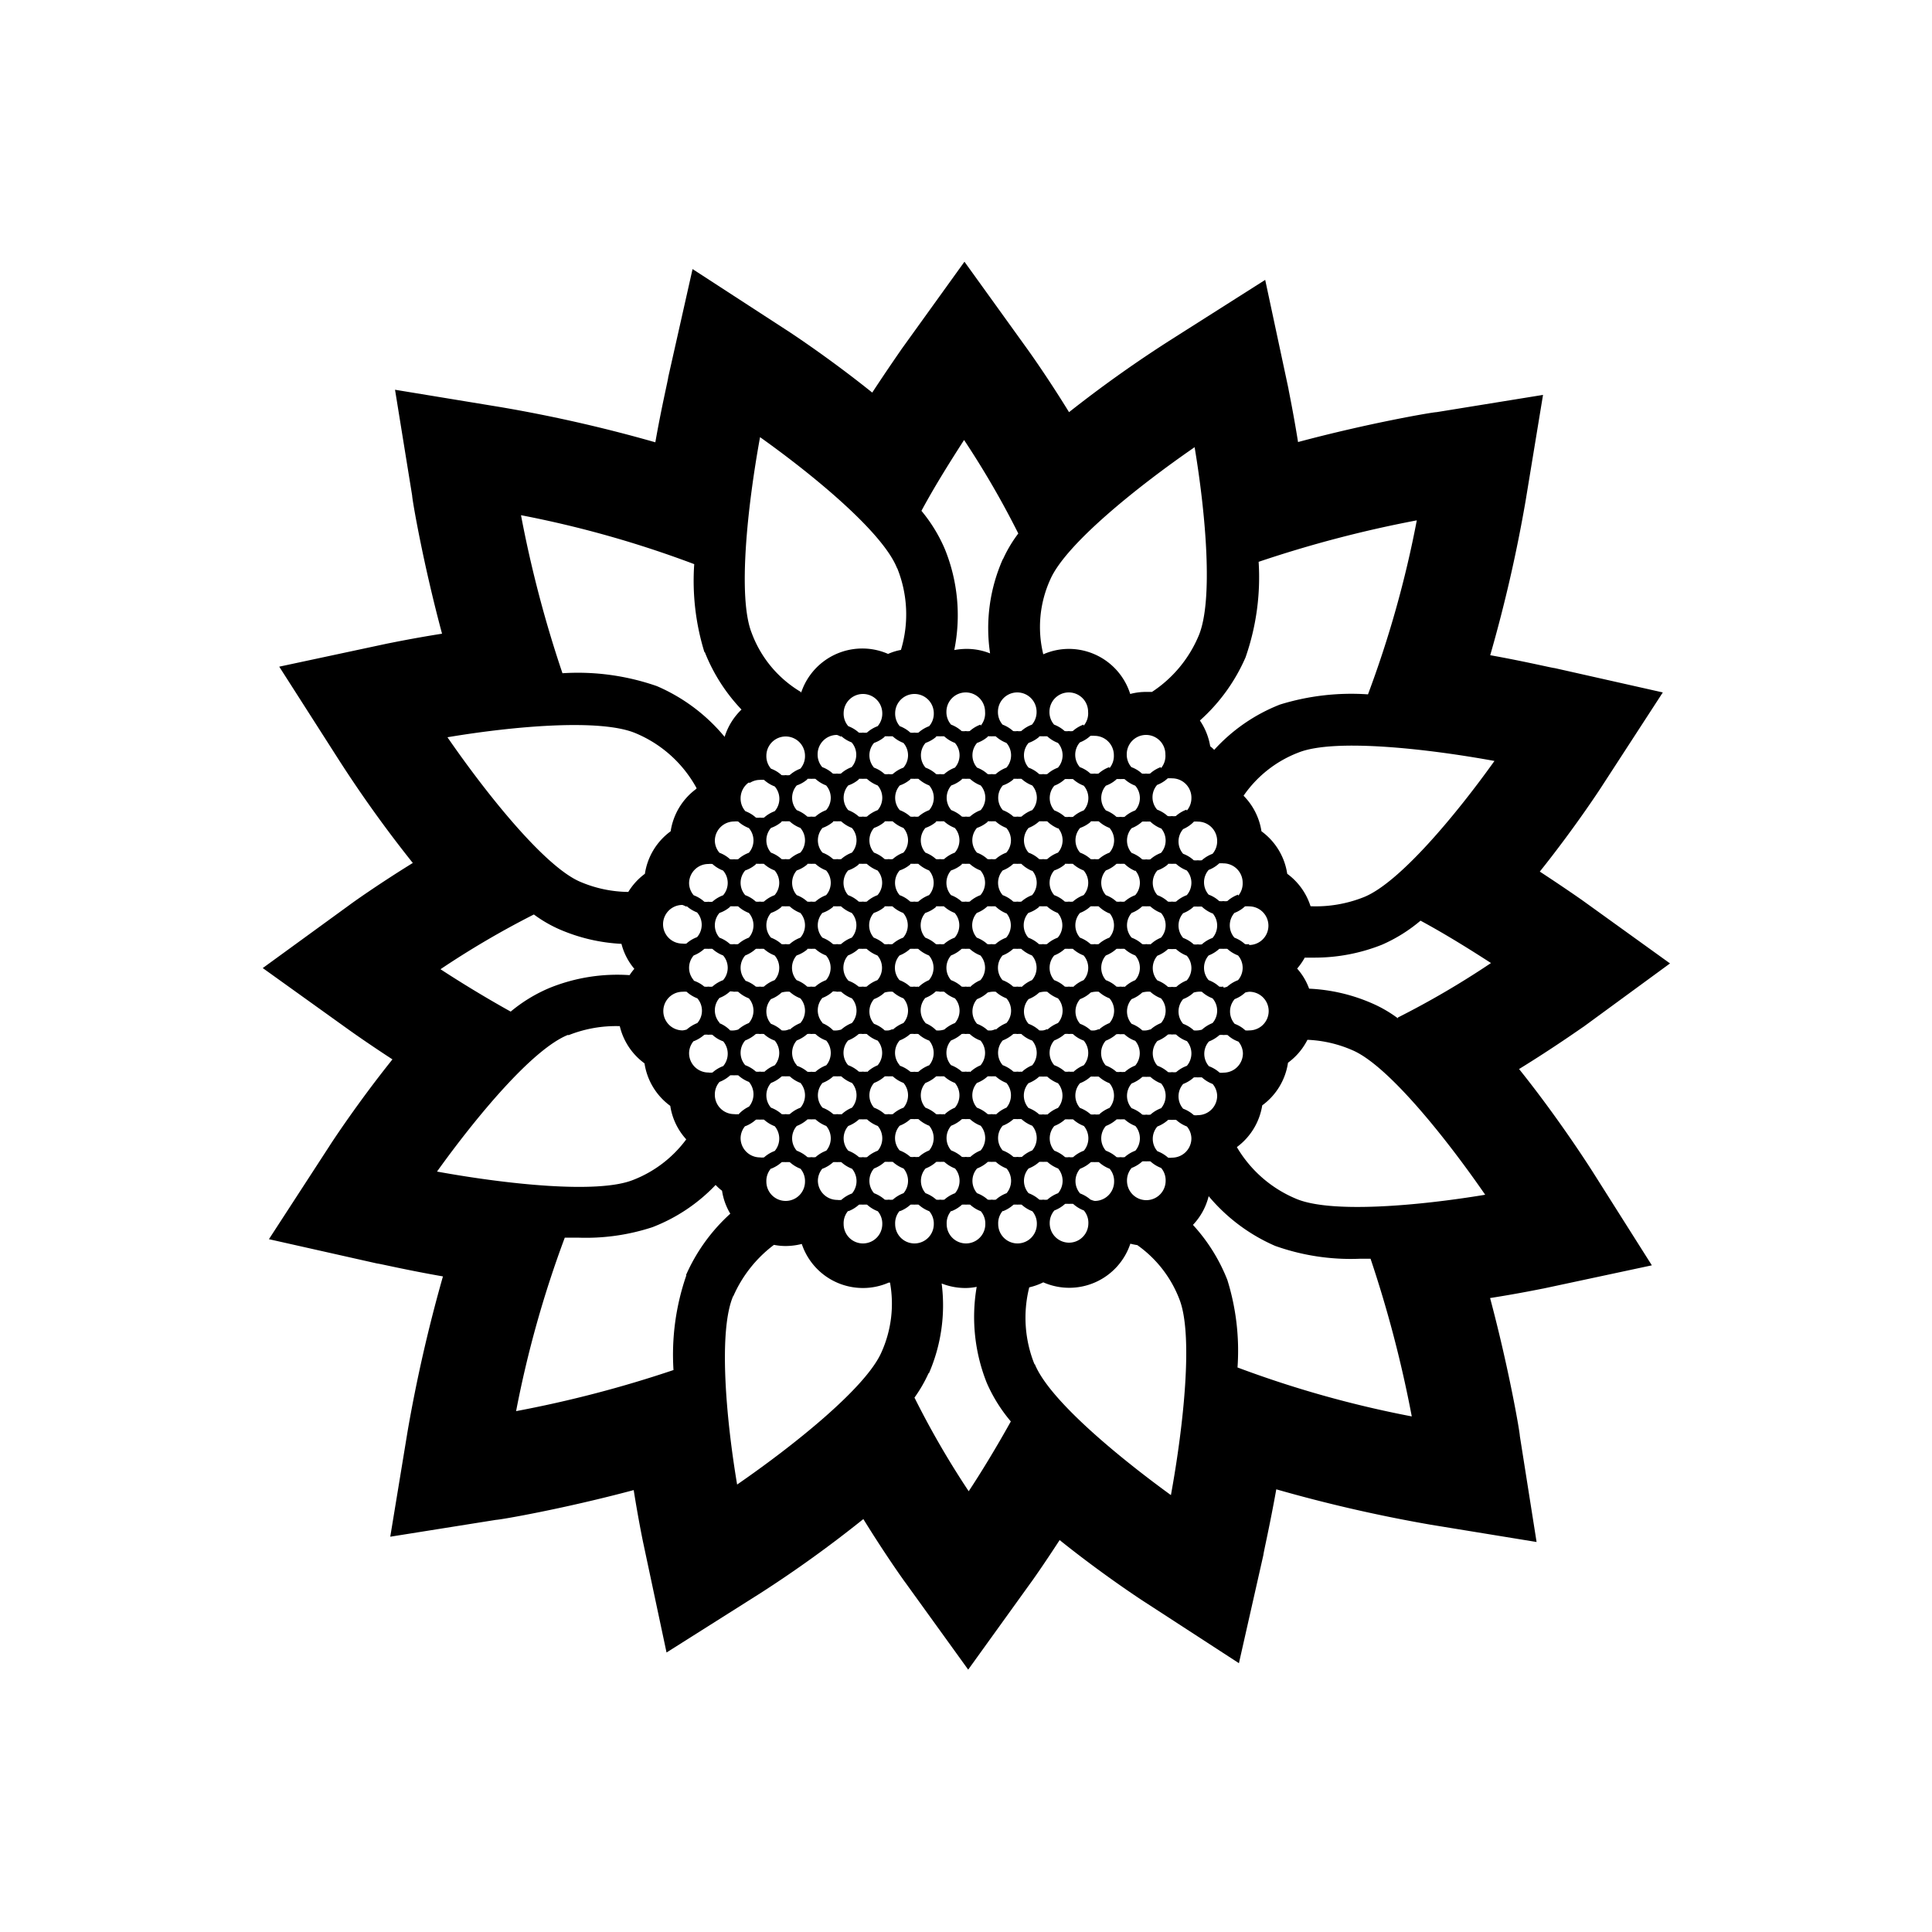 <svg id="expanded" xmlns="http://www.w3.org/2000/svg" viewBox="0 0 150 150"><title>Sunflower-bold</title><path d="M129.66,74.8l-6.75-4.86c-.11-.08-1.42-1-3.36-2.27,2.72-3.4,4.73-6.48,4.86-6.69l4.69-7.22-8.4-1.89c-.16,0-2.21-.5-5-1a112.41,112.41,0,0,0,2.75-12l1.35-8.21L111.53,32c-.29,0-5.22.84-10.75,2.32-.38-2.38-.73-4-.75-4.17l-1.8-8.42L91,26.32A96.34,96.34,0,0,0,83,32c-1.7-2.76-3.15-4.78-3.26-4.93l-4.86-6.75L70,27.1c-.07.11-1,1.43-2.28,3.38-3.41-2.74-6.52-4.77-6.73-4.9l-7.22-4.69-1.89,8.4c0,.16-.5,2.21-1,5.05a112.48,112.48,0,0,0-12-2.73l-8.21-1.35L32,38.48c0,.29.84,5.21,2.32,10.72-2.4.38-4.09.74-4.22.76l-8.42,1.8L26.31,59a95.55,95.55,0,0,0,5.74,8c-2.75,1.7-4.76,3.14-4.9,3.25L20.4,75.16,27.15,80c.1.07,1.4,1,3.32,2.25-2.74,3.42-4.77,6.53-4.9,6.74l-4.69,7.22,8.41,1.89c.15,0,2.23.5,5.1,1a116.74,116.74,0,0,0-2.74,12l-1.35,8.21L38.52,118c.29,0,5.18-.84,10.68-2.31.38,2.39.73,4.06.76,4.19l1.79,8.42,7.28-4.6a93.67,93.67,0,0,0,8-5.76c1.71,2.77,3.16,4.8,3.27,4.94l4.87,6.75,4.86-6.75c.08-.1,1-1.4,2.24-3.31,3.4,2.73,6.49,4.74,6.7,4.87l7.22,4.69,1.9-8.41c0-.15.49-2.23,1-5.09a115.17,115.17,0,0,0,12,2.75l8.21,1.34L118,111.49c0-.3-.84-5.2-2.31-10.71,2.36-.37,4-.72,4.14-.74l8.42-1.8L123.67,91c-.39-.61-2.73-4.26-5.73-8,2.78-1.71,4.82-3.17,5-3.28ZM95.29,99.37a13.77,13.77,0,0,0-2.67-4.27,4.94,4.94,0,0,0,1.22-2.23A14,14,0,0,0,99,96.73a17.49,17.49,0,0,0,6.55,1h.86a92.76,92.76,0,0,1,3.2,12.24,83,83,0,0,1-13.53-3.8A18.46,18.46,0,0,0,95.29,99.37Zm-42-.36a18.81,18.81,0,0,0-1,7.36,90.82,90.82,0,0,1-12.22,3.19,83.51,83.51,0,0,1,3.78-13.47l1,0a16.59,16.59,0,0,0,5.8-.81A13.44,13.44,0,0,0,55.56,92a4.23,4.23,0,0,0,.5.45,4.81,4.81,0,0,0,.64,1.78A14.1,14.1,0,0,0,53.26,99Zm1.43-48.38a13.8,13.8,0,0,0,2.85,4.46,5,5,0,0,0-1.31,2.12A14,14,0,0,0,51,53.27a18.65,18.65,0,0,0-7.33-1A91.51,91.51,0,0,1,40.45,40,82.19,82.19,0,0,1,53.9,43.8,18.75,18.75,0,0,0,54.69,50.63Zm42,.36a18.86,18.86,0,0,0,1-7.37A92.11,92.11,0,0,1,110,40.4a82.69,82.69,0,0,1-3.79,13.51,18.75,18.75,0,0,0-6.83.79,13.59,13.59,0,0,0-5.11,3.52,2.8,2.8,0,0,0-.31-.28,5,5,0,0,0-.8-2A14.09,14.09,0,0,0,96.72,51Zm9.15,18.67a10.09,10.09,0,0,1-4.12.7,5,5,0,0,0-1.81-2.52,5,5,0,0,0-2-3.3,5,5,0,0,0-1.39-2.76,9.15,9.15,0,0,1,4.28-3.36c2.77-1.09,9.88-.31,15.2.66C113,63.32,108.61,68.58,105.87,69.66ZM96.5,81.78a1.5,1.5,0,0,1-1.5,1.5,1.1,1.1,0,0,1-.31,0,2.59,2.59,0,0,0-.83-.5,1.46,1.46,0,0,1,0-1.92,2.74,2.74,0,0,0,.82-.5,1.12,1.12,0,0,1,.32,0,1.55,1.55,0,0,1,.31,0,2.4,2.4,0,0,0,.84.51A1.47,1.47,0,0,1,96.5,81.78Zm-2,3.3a1.5,1.5,0,0,1-1.5,1.5,1.1,1.1,0,0,1-.31,0,2.59,2.59,0,0,0-.83-.5,1.46,1.46,0,0,1,0-1.92,2.62,2.62,0,0,0,.83-.51,1.63,1.63,0,0,1,.31,0,1.66,1.66,0,0,1,.32,0,2.62,2.62,0,0,0,.83.51A1.47,1.47,0,0,1,94.5,85.08Zm-2,3.3a1.5,1.5,0,0,1-1.5,1.5,1.1,1.1,0,0,1-.31,0,2.59,2.59,0,0,0-.83-.5,1.46,1.46,0,0,1,0-1.92,2.62,2.62,0,0,0,.83-.51,1.63,1.63,0,0,1,.31,0,1.66,1.66,0,0,1,.32,0,2.62,2.62,0,0,0,.83.51A1.47,1.47,0,0,1,92.5,88.38Zm-2,3.3a1.5,1.5,0,0,1-3,0,1.48,1.48,0,0,1,.36-1,2.62,2.62,0,0,0,.83-.51,1.63,1.63,0,0,1,.31,0,1.66,1.66,0,0,1,.32,0,2.62,2.62,0,0,0,.83.51A1.47,1.47,0,0,1,90.5,91.68Zm-6,3.3a1.5,1.5,0,1,1-3,0,1.48,1.48,0,0,1,.36-1,2.62,2.62,0,0,0,.83-.51,1.63,1.63,0,0,1,.31,0,1.66,1.66,0,0,1,.32,0,2.62,2.62,0,0,0,.83.51A1.47,1.47,0,0,1,84.5,95Zm-31-26.4a1.5,1.5,0,0,1,1.5-1.5,1.55,1.55,0,0,1,.31,0,2.62,2.62,0,0,0,.83.51,1.46,1.46,0,0,1,0,1.92,2.59,2.59,0,0,0-.83.5,1.06,1.06,0,0,1-.31,0,1.17,1.17,0,0,1-.32,0,2.44,2.44,0,0,0-.82-.5A1.48,1.48,0,0,1,53.5,68.58Zm2-3.3a1.5,1.5,0,0,1,1.5-1.5,1.55,1.55,0,0,1,.31,0,2.62,2.62,0,0,0,.83.51,1.46,1.46,0,0,1,0,1.92,2.59,2.59,0,0,0-.83.5,1.06,1.06,0,0,1-.31,0,1.17,1.17,0,0,1-.32,0,2.44,2.44,0,0,0-.82-.5A1.48,1.48,0,0,1,55.5,65.28Zm2-3.3a1.51,1.51,0,0,1,.61-1.21l.13,0v0a1.44,1.44,0,0,1,.77-.22,1.55,1.55,0,0,1,.31,0,2.62,2.62,0,0,0,.83.51,1.46,1.46,0,0,1,0,1.92,2.59,2.59,0,0,0-.83.5,1.06,1.06,0,0,1-.31,0,1.12,1.12,0,0,1-.32,0,2.55,2.55,0,0,0-.82-.5A1.48,1.48,0,0,1,57.5,62Zm2-3.3a1.5,1.5,0,0,1,3,0,1.48,1.48,0,0,1-.36,1,2.59,2.59,0,0,0-.83.5,1.06,1.06,0,0,1-.31,0,1.17,1.17,0,0,1-.32,0,2.44,2.44,0,0,0-.82-.5A1.48,1.48,0,0,1,59.5,58.68Zm6-3.3a1.5,1.5,0,1,1,3,0,1.48,1.48,0,0,1-.36,1,2.59,2.59,0,0,0-.83.5,1.06,1.06,0,0,1-.31,0,1.12,1.12,0,0,1-.32,0,2.55,2.55,0,0,0-.82-.5A1.48,1.48,0,0,1,65.5,55.38Zm7,0a1.48,1.48,0,0,1-.36,1,2.59,2.59,0,0,0-.83.5,1.06,1.06,0,0,1-.31,0,1.12,1.12,0,0,1-.32,0,2.55,2.55,0,0,0-.82-.5,1.48,1.48,0,0,1-.36-1,1.5,1.5,0,1,1,3,0ZM93.32,79.94A1.65,1.65,0,0,1,93,80a1.55,1.55,0,0,1-.31,0,2.45,2.45,0,0,0-.83-.51,1.46,1.46,0,0,1,0-1.92,2.47,2.47,0,0,0,.82-.51A1.73,1.73,0,0,1,93,77a1.55,1.55,0,0,1,.31,0,2.62,2.62,0,0,0,.83.51,1.46,1.46,0,0,1,0,1.92A2.74,2.74,0,0,0,93.32,79.94Zm-2,3.3a1.12,1.12,0,0,1-.32,0,1.1,1.1,0,0,1-.31,0,2.59,2.59,0,0,0-.83-.5,1.46,1.46,0,0,1,0-1.92,2.74,2.74,0,0,0,.82-.5,1.12,1.12,0,0,1,.32,0,1.55,1.55,0,0,1,.31,0,2.4,2.4,0,0,0,.84.51,1.49,1.49,0,0,1,0,1.92A2.59,2.59,0,0,0,91.32,83.24Zm-2,3.3a1.12,1.12,0,0,1-.32,0,1.1,1.1,0,0,1-.31,0,2.59,2.59,0,0,0-.83-.5,1.46,1.46,0,0,1,0-1.92,2.62,2.62,0,0,0,.83-.51,1.63,1.63,0,0,1,.31,0,1.66,1.66,0,0,1,.32,0,2.62,2.62,0,0,0,.83.51,1.49,1.49,0,0,1,0,1.92A2.59,2.59,0,0,0,89.32,86.54Zm-2,3.3a1.12,1.12,0,0,1-.32,0,1.1,1.1,0,0,1-.31,0,2.59,2.59,0,0,0-.83-.5,1.46,1.46,0,0,1,0-1.92,2.62,2.62,0,0,0,.83-.51,1.63,1.63,0,0,1,.31,0,1.66,1.66,0,0,1,.32,0,2.62,2.62,0,0,0,.83.51,1.49,1.49,0,0,1,0,1.92A2.59,2.59,0,0,0,87.32,89.84Zm-4,0a1.12,1.12,0,0,1-.32,0,1.1,1.1,0,0,1-.31,0,2.59,2.59,0,0,0-.83-.5,1.46,1.46,0,0,1,0-1.92,2.62,2.62,0,0,0,.83-.51,1.63,1.63,0,0,1,.31,0,1.66,1.66,0,0,1,.32,0,2.62,2.62,0,0,0,.83.51,1.49,1.49,0,0,1,0,1.92A2.59,2.59,0,0,0,83.32,89.84Zm-2,3.3a1.12,1.12,0,0,1-.32,0,1.1,1.1,0,0,1-.31,0,2.59,2.59,0,0,0-.83-.5,1.46,1.46,0,0,1,0-1.92,2.62,2.62,0,0,0,.83-.51,1.63,1.63,0,0,1,.31,0,1.66,1.66,0,0,1,.32,0,2.62,2.62,0,0,0,.83.51,1.49,1.49,0,0,1,0,1.92A2.59,2.59,0,0,0,81.32,93.14Zm-4,0a1.12,1.12,0,0,1-.32,0,1.1,1.1,0,0,1-.31,0,2.59,2.59,0,0,0-.83-.5,1.46,1.46,0,0,1,0-1.92,2.62,2.62,0,0,0,.83-.51,1.63,1.63,0,0,1,.31,0,1.66,1.66,0,0,1,.32,0,2.62,2.62,0,0,0,.83.51,1.49,1.49,0,0,1,0,1.92A2.59,2.59,0,0,0,77.32,93.14Zm-4,0a1.12,1.12,0,0,1-.32,0,1.1,1.1,0,0,1-.31,0,2.59,2.59,0,0,0-.83-.5,1.46,1.46,0,0,1,0-1.92,2.62,2.62,0,0,0,.83-.51,1.63,1.63,0,0,1,.31,0,1.66,1.66,0,0,1,.32,0,2.62,2.62,0,0,0,.83.51,1.49,1.49,0,0,1,0,1.92A2.59,2.59,0,0,0,73.32,93.14Zm-4,0a1.12,1.12,0,0,1-.32,0,1.1,1.1,0,0,1-.31,0,2.59,2.59,0,0,0-.83-.5,1.46,1.46,0,0,1,0-1.92,2.62,2.62,0,0,0,.83-.51,1.63,1.63,0,0,1,.31,0,1.66,1.66,0,0,1,.32,0,2.62,2.62,0,0,0,.83.51,1.49,1.49,0,0,1,0,1.92A2.59,2.59,0,0,0,69.32,93.14Zm-3.46-3.8a1.46,1.46,0,0,1,0-1.92,2.62,2.62,0,0,0,.83-.51,1.63,1.63,0,0,1,.31,0,1.66,1.66,0,0,1,.32,0,2.62,2.62,0,0,0,.83.51,1.49,1.49,0,0,1,0,1.92,2.59,2.59,0,0,0-.83.5,1.12,1.12,0,0,1-.32,0,1.1,1.1,0,0,1-.31,0A2.59,2.59,0,0,0,65.86,89.34Zm-2.54.5a1.12,1.12,0,0,1-.32,0,1.1,1.1,0,0,1-.31,0,2.59,2.59,0,0,0-.83-.5,1.46,1.46,0,0,1,0-1.92,2.62,2.62,0,0,0,.83-.51,1.63,1.63,0,0,1,.31,0,1.66,1.66,0,0,1,.32,0,2.62,2.62,0,0,0,.83.51,1.49,1.49,0,0,1,0,1.92A2.59,2.59,0,0,0,63.32,89.84ZM59.86,86a1.46,1.46,0,0,1,0-1.92,2.62,2.62,0,0,0,.83-.51,1.63,1.63,0,0,1,.31,0,1.66,1.66,0,0,1,.32,0,2.62,2.62,0,0,0,.83.51,1.49,1.49,0,0,1,0,1.92,2.59,2.59,0,0,0-.83.5,1.12,1.12,0,0,1-.32,0,1.1,1.1,0,0,1-.31,0A2.59,2.59,0,0,0,59.86,86Zm-2.54.5a1.12,1.12,0,0,1-.32,0,1.5,1.5,0,0,1-1.5-1.5,1.48,1.48,0,0,1,.36-1,2.62,2.62,0,0,0,.83-.51,1.63,1.63,0,0,1,.31,0,1.66,1.66,0,0,1,.32,0,2.62,2.62,0,0,0,.83.51,1.49,1.49,0,0,1,0,1.92A2.59,2.59,0,0,0,57.32,86.54Zm-1.46-7.1a1.46,1.46,0,0,1,0-1.92,2.47,2.47,0,0,0,.82-.51A1.73,1.73,0,0,1,57,77a1.55,1.55,0,0,1,.31,0,2.62,2.62,0,0,0,.83.51,1.46,1.46,0,0,1,0,1.92,2.74,2.74,0,0,0-.82.5A1.65,1.65,0,0,1,57,80a1.55,1.55,0,0,1-.31,0A2.45,2.45,0,0,0,55.86,79.44Zm-2-3.3a1.46,1.46,0,0,1,0-1.92,2.57,2.57,0,0,0,.82-.51,1.66,1.66,0,0,1,.32,0,1.55,1.55,0,0,1,.31,0,2.62,2.62,0,0,0,.83.51,1.46,1.46,0,0,1,0,1.92,2.59,2.59,0,0,0-.83.5,1.06,1.06,0,0,1-.31,0,1.17,1.17,0,0,1-.32,0A2.44,2.44,0,0,0,53.86,76.14Zm2.82-5.73a1.73,1.73,0,0,1,.32,0,1.55,1.55,0,0,1,.31,0,2.62,2.62,0,0,0,.83.51,1.46,1.46,0,0,1,0,1.92,2.59,2.59,0,0,0-.83.5,1.06,1.06,0,0,1-.31,0,1.12,1.12,0,0,1-.32,0,2.55,2.55,0,0,0-.82-.5,1.46,1.46,0,0,1,0-1.92A2.47,2.47,0,0,0,56.68,70.41Zm2-3.3a1.73,1.73,0,0,1,.32,0,1.55,1.55,0,0,1,.31,0,2.62,2.62,0,0,0,.83.51,1.46,1.46,0,0,1,0,1.92,2.59,2.59,0,0,0-.83.5,1.06,1.06,0,0,1-.31,0,1.17,1.17,0,0,1-.32,0,2.44,2.44,0,0,0-.82-.5,1.46,1.46,0,0,1,0-1.92A2.47,2.47,0,0,0,58.68,67.11Zm2-3.3a1.66,1.66,0,0,1,.32,0,1.55,1.55,0,0,1,.31,0,2.62,2.62,0,0,0,.83.51,1.46,1.46,0,0,1,0,1.92,2.59,2.59,0,0,0-.83.5,1.06,1.06,0,0,1-.31,0,1.17,1.17,0,0,1-.32,0,2.44,2.44,0,0,0-.82-.5,1.46,1.46,0,0,1,0-1.92A2.57,2.57,0,0,0,60.68,63.81Zm2-3.3a1.73,1.73,0,0,1,.32,0,1.55,1.55,0,0,1,.31,0,2.62,2.62,0,0,0,.83.51,1.46,1.46,0,0,1,0,1.92,2.59,2.59,0,0,0-.83.5,1.06,1.06,0,0,1-.31,0,1.12,1.12,0,0,1-.32,0,2.55,2.55,0,0,0-.82-.5,1.46,1.46,0,0,1,0-1.92A2.47,2.47,0,0,0,62.68,60.51Zm4,0a1.73,1.73,0,0,1,.32,0,1.55,1.55,0,0,1,.31,0,2.62,2.62,0,0,0,.83.51,1.46,1.46,0,0,1,0,1.92,2.59,2.59,0,0,0-.83.5,1.06,1.06,0,0,1-.31,0,1.12,1.12,0,0,1-.32,0,2.55,2.55,0,0,0-.82-.5,1.46,1.46,0,0,1,0-1.92A2.47,2.47,0,0,0,66.68,60.51Zm2-3.3a1.66,1.66,0,0,1,.32,0,1.55,1.55,0,0,1,.31,0,2.62,2.62,0,0,0,.83.51,1.46,1.46,0,0,1,0,1.92,2.59,2.59,0,0,0-.83.5,1.06,1.06,0,0,1-.31,0,1.17,1.17,0,0,1-.32,0,2.44,2.44,0,0,0-.82-.5,1.46,1.46,0,0,1,0-1.92A2.57,2.57,0,0,0,68.68,57.21Zm4,0a1.66,1.66,0,0,1,.32,0,1.55,1.55,0,0,1,.31,0,2.62,2.62,0,0,0,.83.51,1.46,1.46,0,0,1,0,1.92,2.59,2.59,0,0,0-.83.5,1.06,1.06,0,0,1-.31,0,1.17,1.17,0,0,1-.32,0,2.44,2.44,0,0,0-.82-.5,1.46,1.46,0,0,1,0-1.92A2.57,2.57,0,0,0,72.68,57.21Zm4,0a1.66,1.66,0,0,1,.32,0,1.55,1.55,0,0,1,.31,0,2.62,2.62,0,0,0,.83.51,1.46,1.46,0,0,1,0,1.92,2.59,2.59,0,0,0-.83.5,1.06,1.06,0,0,1-.31,0,1.17,1.17,0,0,1-.32,0,2.44,2.44,0,0,0-.82-.5,1.46,1.46,0,0,1,0-1.92A2.57,2.57,0,0,0,76.68,57.21Zm4,0a1.66,1.66,0,0,1,.32,0,1.55,1.55,0,0,1,.31,0,2.62,2.62,0,0,0,.83.51,1.46,1.46,0,0,1,0,1.92,2.59,2.59,0,0,0-.83.5,1.06,1.06,0,0,1-.31,0,1.17,1.17,0,0,1-.32,0,2.44,2.44,0,0,0-.82-.5,1.46,1.46,0,0,1,0-1.92A2.57,2.57,0,0,0,80.68,57.21ZM84.14,61a1.46,1.46,0,0,1,0,1.92,2.59,2.59,0,0,0-.83.5,1.06,1.06,0,0,1-.31,0,1.12,1.12,0,0,1-.32,0,2.55,2.55,0,0,0-.82-.5,1.46,1.46,0,0,1,0-1.92,2.47,2.47,0,0,0,.82-.51,1.73,1.73,0,0,1,.32,0,1.55,1.55,0,0,1,.31,0A2.62,2.62,0,0,0,84.14,61Zm2.54-.51a1.73,1.73,0,0,1,.32,0,1.55,1.55,0,0,1,.31,0,2.62,2.62,0,0,0,.83.51,1.46,1.46,0,0,1,0,1.92,2.59,2.59,0,0,0-.83.5,1.06,1.06,0,0,1-.31,0,1.12,1.12,0,0,1-.32,0,2.55,2.55,0,0,0-.82-.5,1.46,1.46,0,0,1,0-1.92A2.47,2.47,0,0,0,86.68,60.51Zm3.46,3.81a1.46,1.46,0,0,1,0,1.92,2.59,2.59,0,0,0-.83.5,1.06,1.06,0,0,1-.31,0,1.17,1.17,0,0,1-.32,0,2.44,2.44,0,0,0-.82-.5,1.46,1.46,0,0,1,0-1.92,2.57,2.57,0,0,0,.82-.51,1.66,1.66,0,0,1,.32,0,1.55,1.55,0,0,1,.31,0A2.62,2.62,0,0,0,90.14,64.32Zm2.54-.51a1.66,1.66,0,0,1,.32,0,1.5,1.5,0,0,1,1.5,1.5,1.48,1.48,0,0,1-.36,1,2.59,2.59,0,0,0-.83.5,1.06,1.06,0,0,1-.31,0,1.17,1.17,0,0,1-.32,0,2.44,2.44,0,0,0-.82-.5,1.46,1.46,0,0,1,0-1.92A2.57,2.57,0,0,0,92.68,63.81Zm1.46,7.11a1.46,1.46,0,0,1,0,1.92,2.59,2.59,0,0,0-.83.5,1.06,1.06,0,0,1-.31,0,1.12,1.12,0,0,1-.32,0,2.55,2.55,0,0,0-.82-.5,1.46,1.46,0,0,1,0-1.92,2.47,2.47,0,0,0,.82-.51,1.73,1.73,0,0,1,.32,0,1.55,1.55,0,0,1,.31,0A2.62,2.62,0,0,0,94.14,70.92Zm-2.83,5.72a1.06,1.06,0,0,1-.31,0,1.17,1.17,0,0,1-.32,0,2.44,2.44,0,0,0-.82-.5,1.46,1.46,0,0,1,0-1.92,2.57,2.57,0,0,0,.82-.51,1.66,1.66,0,0,1,.32,0,1.55,1.55,0,0,1,.31,0,2.62,2.62,0,0,0,.83.51,1.46,1.46,0,0,1,0,1.92A2.59,2.59,0,0,0,91.31,76.64Zm-2,3.3A1.65,1.65,0,0,1,89,80a1.55,1.55,0,0,1-.31,0,2.45,2.45,0,0,0-.83-.51,1.46,1.46,0,0,1,0-1.92,2.47,2.47,0,0,0,.82-.51A1.73,1.73,0,0,1,89,77a1.55,1.55,0,0,1,.31,0,2.62,2.62,0,0,0,.83.51,1.46,1.46,0,0,1,0,1.92A2.74,2.74,0,0,0,89.32,79.94Zm-2,3.3a1.12,1.12,0,0,1-.32,0,1.1,1.1,0,0,1-.31,0,2.59,2.59,0,0,0-.83-.5,1.46,1.46,0,0,1,0-1.92,2.74,2.74,0,0,0,.82-.5,1.12,1.12,0,0,1,.32,0,1.55,1.55,0,0,1,.31,0,2.4,2.4,0,0,0,.84.51,1.49,1.49,0,0,1,0,1.92A2.59,2.59,0,0,0,87.32,83.24Zm-2,3.3a1.12,1.12,0,0,1-.32,0,1.1,1.1,0,0,1-.31,0,2.59,2.59,0,0,0-.83-.5,1.46,1.46,0,0,1,0-1.92,2.62,2.62,0,0,0,.83-.51,1.63,1.63,0,0,1,.31,0,1.66,1.66,0,0,1,.32,0,2.62,2.62,0,0,0,.83.51,1.49,1.49,0,0,1,0,1.92A2.59,2.59,0,0,0,85.32,86.54Zm-4,0a1.12,1.12,0,0,1-.32,0,1.1,1.1,0,0,1-.31,0,2.59,2.59,0,0,0-.83-.5,1.46,1.46,0,0,1,0-1.92,2.62,2.62,0,0,0,.83-.51,1.63,1.63,0,0,1,.31,0,1.66,1.66,0,0,1,.32,0,2.62,2.62,0,0,0,.83.51,1.49,1.49,0,0,1,0,1.92A2.59,2.59,0,0,0,81.32,86.54Zm-2,3.3a1.12,1.12,0,0,1-.32,0,1.1,1.1,0,0,1-.31,0,2.59,2.59,0,0,0-.83-.5,1.46,1.46,0,0,1,0-1.92,2.62,2.62,0,0,0,.83-.51,1.63,1.63,0,0,1,.31,0,1.66,1.66,0,0,1,.32,0,2.62,2.62,0,0,0,.83.51,1.49,1.49,0,0,1,0,1.92A2.59,2.59,0,0,0,79.32,89.84Zm-4,0a1.12,1.12,0,0,1-.32,0,1.1,1.1,0,0,1-.31,0,2.59,2.59,0,0,0-.83-.5,1.46,1.46,0,0,1,0-1.92,2.62,2.62,0,0,0,.83-.51,1.63,1.63,0,0,1,.31,0,1.66,1.66,0,0,1,.32,0,2.62,2.62,0,0,0,.83.51,1.49,1.49,0,0,1,0,1.92A2.59,2.59,0,0,0,75.32,89.84Zm-4,0a1.12,1.12,0,0,1-.32,0,1.1,1.1,0,0,1-.31,0,2.59,2.59,0,0,0-.83-.5,1.46,1.46,0,0,1,0-1.92,2.62,2.62,0,0,0,.83-.51,1.63,1.63,0,0,1,.31,0,1.66,1.66,0,0,1,.32,0,2.62,2.62,0,0,0,.83.51,1.49,1.49,0,0,1,0,1.92A2.59,2.59,0,0,0,71.32,89.84ZM67.86,86a1.46,1.46,0,0,1,0-1.92,2.62,2.62,0,0,0,.83-.51,1.63,1.63,0,0,1,.31,0,1.66,1.66,0,0,1,.32,0,2.62,2.62,0,0,0,.83.51,1.49,1.49,0,0,1,0,1.92,2.59,2.59,0,0,0-.83.5,1.12,1.12,0,0,1-.32,0,1.1,1.1,0,0,1-.31,0A2.59,2.59,0,0,0,67.86,86Zm-2.54.5a1.12,1.12,0,0,1-.32,0,1.1,1.1,0,0,1-.31,0,2.59,2.59,0,0,0-.83-.5,1.46,1.46,0,0,1,0-1.92,2.62,2.62,0,0,0,.83-.51,1.63,1.63,0,0,1,.31,0,1.66,1.66,0,0,1,.32,0,2.62,2.62,0,0,0,.83.51,1.49,1.49,0,0,1,0,1.92A2.59,2.59,0,0,0,65.32,86.54Zm-3.46-3.8a1.46,1.46,0,0,1,0-1.92,2.74,2.74,0,0,0,.82-.5,1.12,1.12,0,0,1,.32,0,1.55,1.55,0,0,1,.31,0,2.4,2.4,0,0,0,.84.51,1.49,1.49,0,0,1,0,1.92,2.59,2.59,0,0,0-.83.5,1.12,1.12,0,0,1-.32,0,1.1,1.1,0,0,1-.31,0A2.59,2.59,0,0,0,61.86,82.74Zm-2.54.5a1.12,1.12,0,0,1-.32,0,1.1,1.1,0,0,1-.31,0,2.59,2.59,0,0,0-.83-.5,1.46,1.46,0,0,1,0-1.92,2.74,2.74,0,0,0,.82-.5,1.12,1.12,0,0,1,.32,0,1.55,1.55,0,0,1,.31,0,2.4,2.4,0,0,0,.84.51,1.49,1.49,0,0,1,0,1.92A2.59,2.59,0,0,0,59.32,83.24Zm-1.46-7.1a1.46,1.46,0,0,1,0-1.92,2.57,2.57,0,0,0,.82-.51,1.66,1.66,0,0,1,.32,0,1.55,1.55,0,0,1,.31,0,2.62,2.62,0,0,0,.83.51,1.46,1.46,0,0,1,0,1.92,2.59,2.59,0,0,0-.83.5,1.06,1.06,0,0,1-.31,0,1.17,1.17,0,0,1-.32,0A2.44,2.44,0,0,0,57.86,76.14Zm2.82-5.73a1.73,1.73,0,0,1,.32,0,1.55,1.55,0,0,1,.31,0,2.62,2.62,0,0,0,.83.51,1.46,1.46,0,0,1,0,1.92,2.59,2.59,0,0,0-.83.5,1.06,1.06,0,0,1-.31,0,1.12,1.12,0,0,1-.32,0,2.55,2.55,0,0,0-.82-.5,1.46,1.46,0,0,1,0-1.92A2.47,2.47,0,0,0,60.68,70.41Zm2-3.3a1.73,1.73,0,0,1,.32,0,1.55,1.55,0,0,1,.31,0,2.62,2.62,0,0,0,.83.51,1.46,1.46,0,0,1,0,1.92,2.59,2.59,0,0,0-.83.5,1.06,1.06,0,0,1-.31,0,1.17,1.17,0,0,1-.32,0,2.44,2.44,0,0,0-.82-.5,1.46,1.46,0,0,1,0-1.92A2.47,2.47,0,0,0,62.68,67.11Zm2-3.3a1.66,1.66,0,0,1,.32,0,1.55,1.55,0,0,1,.31,0,2.62,2.62,0,0,0,.83.51,1.46,1.46,0,0,1,0,1.92,2.59,2.59,0,0,0-.83.5,1.06,1.06,0,0,1-.31,0,1.17,1.17,0,0,1-.32,0,2.44,2.44,0,0,0-.82-.5,1.46,1.46,0,0,1,0-1.92A2.57,2.57,0,0,0,64.68,63.81Zm4,0a1.66,1.66,0,0,1,.32,0,1.55,1.55,0,0,1,.31,0,2.62,2.62,0,0,0,.83.51,1.46,1.46,0,0,1,0,1.92,2.59,2.59,0,0,0-.83.5,1.06,1.06,0,0,1-.31,0,1.17,1.17,0,0,1-.32,0,2.44,2.44,0,0,0-.82-.5,1.46,1.46,0,0,1,0-1.92A2.57,2.57,0,0,0,68.68,63.81Zm2-3.3a1.73,1.73,0,0,1,.32,0,1.55,1.55,0,0,1,.31,0,2.62,2.62,0,0,0,.83.51,1.46,1.46,0,0,1,0,1.92,2.59,2.59,0,0,0-.83.5,1.06,1.06,0,0,1-.31,0,1.12,1.12,0,0,1-.32,0,2.55,2.55,0,0,0-.82-.5,1.46,1.46,0,0,1,0-1.92A2.47,2.47,0,0,0,70.68,60.51Zm4,0a1.73,1.73,0,0,1,.32,0,1.55,1.55,0,0,1,.31,0,2.62,2.62,0,0,0,.83.51,1.46,1.46,0,0,1,0,1.92,2.59,2.59,0,0,0-.83.5,1.06,1.06,0,0,1-.31,0,1.12,1.12,0,0,1-.32,0,2.55,2.55,0,0,0-.82-.5,1.46,1.46,0,0,1,0-1.92A2.47,2.47,0,0,0,74.68,60.51Zm4,0a1.73,1.73,0,0,1,.32,0,1.55,1.55,0,0,1,.31,0,2.62,2.62,0,0,0,.83.51,1.46,1.46,0,0,1,0,1.92,2.59,2.59,0,0,0-.83.5,1.06,1.06,0,0,1-.31,0,1.12,1.12,0,0,1-.32,0,2.55,2.55,0,0,0-.82-.5,1.46,1.46,0,0,1,0-1.92A2.47,2.47,0,0,0,78.68,60.51Zm3.46,3.81a1.46,1.46,0,0,1,0,1.92,2.59,2.59,0,0,0-.83.5,1.06,1.06,0,0,1-.31,0,1.17,1.17,0,0,1-.32,0,2.44,2.44,0,0,0-.82-.5,1.46,1.46,0,0,1,0-1.92,2.57,2.57,0,0,0,.82-.51,1.66,1.66,0,0,1,.32,0,1.55,1.55,0,0,1,.31,0A2.62,2.62,0,0,0,82.14,64.32Zm2.54-.51a1.66,1.66,0,0,1,.32,0,1.55,1.55,0,0,1,.31,0,2.62,2.62,0,0,0,.83.51,1.46,1.46,0,0,1,0,1.92,2.59,2.59,0,0,0-.83.5,1.06,1.06,0,0,1-.31,0,1.17,1.17,0,0,1-.32,0,2.44,2.44,0,0,0-.82-.5,1.46,1.46,0,0,1,0-1.92A2.57,2.57,0,0,0,84.68,63.81Zm3.46,3.81a1.46,1.46,0,0,1,0,1.92,2.59,2.59,0,0,0-.83.5,1.06,1.06,0,0,1-.31,0,1.17,1.17,0,0,1-.32,0,2.44,2.44,0,0,0-.82-.5,1.46,1.46,0,0,1,0-1.92,2.47,2.47,0,0,0,.82-.51,1.73,1.73,0,0,1,.32,0,1.55,1.55,0,0,1,.31,0A2.62,2.62,0,0,0,88.14,67.62Zm2.54-.51a1.73,1.73,0,0,1,.32,0,1.55,1.55,0,0,1,.31,0,2.62,2.62,0,0,0,.83.51,1.46,1.46,0,0,1,0,1.92,2.59,2.59,0,0,0-.83.5,1.06,1.06,0,0,1-.31,0,1.17,1.17,0,0,1-.32,0,2.44,2.44,0,0,0-.82-.5,1.46,1.46,0,0,1,0-1.92A2.47,2.47,0,0,0,90.68,67.11Zm-1.37,6.23a1.06,1.06,0,0,1-.31,0,1.12,1.12,0,0,1-.32,0,2.55,2.55,0,0,0-.82-.5,1.46,1.46,0,0,1,0-1.92,2.47,2.47,0,0,0,.82-.51,1.73,1.73,0,0,1,.32,0,1.55,1.55,0,0,1,.31,0,2.62,2.62,0,0,0,.83.51,1.46,1.46,0,0,1,0,1.92A2.59,2.59,0,0,0,89.31,73.34Zm-2,3.3a1.06,1.06,0,0,1-.31,0,1.17,1.17,0,0,1-.32,0,2.44,2.44,0,0,0-.82-.5,1.46,1.46,0,0,1,0-1.92,2.57,2.57,0,0,0,.82-.51,1.66,1.66,0,0,1,.32,0,1.55,1.55,0,0,1,.31,0,2.62,2.62,0,0,0,.83.51,1.46,1.46,0,0,1,0,1.92A2.59,2.59,0,0,0,87.31,76.64Zm-2,3.3A1.65,1.65,0,0,1,85,80a1.55,1.55,0,0,1-.31,0,2.45,2.45,0,0,0-.83-.51,1.46,1.46,0,0,1,0-1.92,2.47,2.47,0,0,0,.82-.51A1.73,1.73,0,0,1,85,77a1.55,1.55,0,0,1,.31,0,2.62,2.62,0,0,0,.83.51,1.46,1.46,0,0,1,0,1.92A2.74,2.74,0,0,0,85.32,79.94Zm-2,3.3a1.12,1.12,0,0,1-.32,0,1.1,1.1,0,0,1-.31,0,2.59,2.59,0,0,0-.83-.5,1.46,1.46,0,0,1,0-1.92,2.74,2.74,0,0,0,.82-.5,1.12,1.12,0,0,1,.32,0,1.55,1.55,0,0,1,.31,0,2.4,2.4,0,0,0,.84.51,1.49,1.49,0,0,1,0,1.92A2.59,2.59,0,0,0,83.32,83.24Zm-4,0a1.12,1.12,0,0,1-.32,0,1.1,1.1,0,0,1-.31,0,2.59,2.59,0,0,0-.83-.5,1.46,1.46,0,0,1,0-1.92,2.74,2.74,0,0,0,.82-.5,1.12,1.12,0,0,1,.32,0,1.55,1.55,0,0,1,.31,0,2.4,2.4,0,0,0,.84.51,1.49,1.49,0,0,1,0,1.92A2.59,2.59,0,0,0,79.32,83.24Zm-2,3.3a1.12,1.12,0,0,1-.32,0,1.1,1.1,0,0,1-.31,0,2.59,2.59,0,0,0-.83-.5,1.46,1.46,0,0,1,0-1.92,2.62,2.62,0,0,0,.83-.51,1.63,1.63,0,0,1,.31,0,1.66,1.66,0,0,1,.32,0,2.62,2.62,0,0,0,.83.51,1.49,1.49,0,0,1,0,1.92A2.59,2.59,0,0,0,77.32,86.54Zm-4,0a1.12,1.12,0,0,1-.32,0,1.1,1.1,0,0,1-.31,0,2.59,2.59,0,0,0-.83-.5,1.46,1.46,0,0,1,0-1.92,2.62,2.62,0,0,0,.83-.51,1.63,1.63,0,0,1,.31,0,1.66,1.66,0,0,1,.32,0,2.62,2.62,0,0,0,.83.51,1.49,1.49,0,0,1,0,1.92A2.59,2.59,0,0,0,73.32,86.54Zm-3.46-3.8a1.46,1.46,0,0,1,0-1.92,2.74,2.74,0,0,0,.82-.5,1.12,1.12,0,0,1,.32,0,1.55,1.55,0,0,1,.31,0,2.4,2.4,0,0,0,.84.51,1.49,1.49,0,0,1,0,1.92,2.59,2.59,0,0,0-.83.5,1.12,1.12,0,0,1-.32,0,1.1,1.1,0,0,1-.31,0A2.59,2.59,0,0,0,69.86,82.74Zm-2.54.5a1.12,1.12,0,0,1-.32,0,1.1,1.1,0,0,1-.31,0,2.59,2.59,0,0,0-.83-.5,1.46,1.46,0,0,1,0-1.92,2.74,2.74,0,0,0,.82-.5,1.12,1.12,0,0,1,.32,0,1.55,1.55,0,0,1,.31,0,2.4,2.4,0,0,0,.84.51,1.49,1.49,0,0,1,0,1.92A2.59,2.59,0,0,0,67.32,83.24Zm-3.46-3.8a1.46,1.46,0,0,1,0-1.92,2.47,2.47,0,0,0,.82-.51A1.73,1.73,0,0,1,65,77a1.55,1.55,0,0,1,.31,0,2.62,2.62,0,0,0,.83.51,1.46,1.46,0,0,1,0,1.92,2.74,2.74,0,0,0-.82.5A1.65,1.65,0,0,1,65,80a1.55,1.55,0,0,1-.31,0A2.45,2.45,0,0,0,63.86,79.44Zm-2.54.5A1.65,1.65,0,0,1,61,80a1.55,1.55,0,0,1-.31,0,2.45,2.45,0,0,0-.83-.51,1.46,1.46,0,0,1,0-1.92,2.47,2.47,0,0,0,.82-.51A1.73,1.73,0,0,1,61,77a1.55,1.55,0,0,1,.31,0,2.62,2.62,0,0,0,.83.51,1.46,1.46,0,0,1,0,1.92A2.74,2.74,0,0,0,61.32,79.94Zm1.36-6.23a1.66,1.66,0,0,1,.32,0,1.55,1.55,0,0,1,.31,0,2.62,2.62,0,0,0,.83.51,1.46,1.46,0,0,1,0,1.92,2.59,2.59,0,0,0-.83.5,1.06,1.06,0,0,1-.31,0,1.17,1.17,0,0,1-.32,0,2.44,2.44,0,0,0-.82-.5,1.46,1.46,0,0,1,0-1.92A2.57,2.57,0,0,0,62.68,73.71Zm2-3.3a1.73,1.73,0,0,1,.32,0,1.55,1.55,0,0,1,.31,0,2.62,2.62,0,0,0,.83.51,1.46,1.46,0,0,1,0,1.92,2.59,2.59,0,0,0-.83.5,1.06,1.06,0,0,1-.31,0,1.12,1.12,0,0,1-.32,0,2.55,2.55,0,0,0-.82-.5,1.46,1.46,0,0,1,0-1.92A2.47,2.47,0,0,0,64.68,70.41Zm2-3.3a1.73,1.73,0,0,1,.32,0,1.55,1.55,0,0,1,.31,0,2.62,2.62,0,0,0,.83.51,1.46,1.46,0,0,1,0,1.92,2.59,2.59,0,0,0-.83.5,1.06,1.06,0,0,1-.31,0,1.17,1.17,0,0,1-.32,0,2.44,2.44,0,0,0-.82-.5,1.46,1.46,0,0,1,0-1.92A2.47,2.47,0,0,0,66.68,67.11Zm4,0a1.73,1.73,0,0,1,.32,0,1.55,1.55,0,0,1,.31,0,2.62,2.62,0,0,0,.83.51,1.46,1.46,0,0,1,0,1.92,2.59,2.59,0,0,0-.83.5,1.06,1.06,0,0,1-.31,0,1.17,1.17,0,0,1-.32,0,2.44,2.44,0,0,0-.82-.5,1.46,1.46,0,0,1,0-1.92A2.47,2.47,0,0,0,70.68,67.11Zm2-3.3a1.66,1.66,0,0,1,.32,0,1.55,1.55,0,0,1,.31,0,2.62,2.62,0,0,0,.83.51,1.46,1.46,0,0,1,0,1.92,2.59,2.59,0,0,0-.83.5,1.06,1.06,0,0,1-.31,0,1.17,1.17,0,0,1-.32,0,2.44,2.44,0,0,0-.82-.5,1.46,1.46,0,0,1,0-1.92A2.57,2.57,0,0,0,72.68,63.81Zm4,0a1.66,1.66,0,0,1,.32,0,1.55,1.55,0,0,1,.31,0,2.62,2.62,0,0,0,.83.51,1.46,1.46,0,0,1,0,1.92,2.59,2.59,0,0,0-.83.5,1.06,1.06,0,0,1-.31,0,1.17,1.17,0,0,1-.32,0,2.44,2.44,0,0,0-.82-.5,1.46,1.46,0,0,1,0-1.92A2.57,2.57,0,0,0,76.68,63.81Zm3.46,3.81a1.46,1.46,0,0,1,0,1.92,2.59,2.59,0,0,0-.83.5,1.06,1.06,0,0,1-.31,0,1.17,1.17,0,0,1-.32,0,2.44,2.44,0,0,0-.82-.5,1.46,1.46,0,0,1,0-1.92,2.47,2.47,0,0,0,.82-.51,1.73,1.73,0,0,1,.32,0,1.55,1.55,0,0,1,.31,0A2.62,2.62,0,0,0,80.14,67.62Zm2.54-.51a1.73,1.73,0,0,1,.32,0,1.55,1.55,0,0,1,.31,0,2.62,2.62,0,0,0,.83.51,1.46,1.46,0,0,1,0,1.92,2.59,2.59,0,0,0-.83.5,1.06,1.06,0,0,1-.31,0,1.17,1.17,0,0,1-.32,0,2.44,2.44,0,0,0-.82-.5,1.46,1.46,0,0,1,0-1.92A2.47,2.47,0,0,0,82.68,67.11Zm3.46,3.81a1.46,1.46,0,0,1,0,1.92,2.59,2.59,0,0,0-.83.5,1.06,1.06,0,0,1-.31,0,1.12,1.12,0,0,1-.32,0,2.55,2.55,0,0,0-.82-.5,1.46,1.46,0,0,1,0-1.92,2.47,2.47,0,0,0,.82-.51,1.73,1.73,0,0,1,.32,0,1.55,1.55,0,0,1,.31,0A2.62,2.62,0,0,0,86.14,70.92Zm-2.83,5.72a1.06,1.06,0,0,1-.31,0,1.17,1.17,0,0,1-.32,0,2.44,2.44,0,0,0-.82-.5,1.46,1.46,0,0,1,0-1.92,2.57,2.57,0,0,0,.82-.51,1.66,1.66,0,0,1,.32,0,1.55,1.55,0,0,1,.31,0,2.62,2.62,0,0,0,.83.51,1.46,1.46,0,0,1,0,1.92A2.59,2.59,0,0,0,83.31,76.64Zm-2,3.3A1.65,1.65,0,0,1,81,80a1.55,1.55,0,0,1-.31,0,2.45,2.45,0,0,0-.83-.51,1.46,1.46,0,0,1,0-1.92,2.47,2.47,0,0,0,.82-.51A1.73,1.73,0,0,1,81,77a1.55,1.55,0,0,1,.31,0,2.62,2.62,0,0,0,.83.51,1.46,1.46,0,0,1,0,1.92A2.74,2.74,0,0,0,81.32,79.94Zm-4,0A1.65,1.65,0,0,1,77,80a1.55,1.55,0,0,1-.31,0,2.45,2.45,0,0,0-.83-.51,1.46,1.46,0,0,1,0-1.92,2.47,2.47,0,0,0,.82-.51A1.73,1.73,0,0,1,77,77a1.55,1.55,0,0,1,.31,0,2.62,2.62,0,0,0,.83.51,1.46,1.46,0,0,1,0,1.92A2.74,2.74,0,0,0,77.32,79.94Zm-2,3.3a1.12,1.12,0,0,1-.32,0,1.1,1.1,0,0,1-.31,0,2.59,2.59,0,0,0-.83-.5,1.46,1.46,0,0,1,0-1.92,2.74,2.74,0,0,0,.82-.5,1.12,1.12,0,0,1,.32,0,1.55,1.55,0,0,1,.31,0,2.4,2.4,0,0,0,.84.51,1.49,1.49,0,0,1,0,1.92A2.59,2.59,0,0,0,75.32,83.24Zm-3.46-3.8a1.46,1.46,0,0,1,0-1.92,2.47,2.47,0,0,0,.82-.51A1.73,1.73,0,0,1,73,77a1.55,1.55,0,0,1,.31,0,2.62,2.62,0,0,0,.83.51,1.46,1.46,0,0,1,0,1.92,2.74,2.74,0,0,0-.82.5A1.65,1.65,0,0,1,73,80a1.55,1.55,0,0,1-.31,0A2.45,2.45,0,0,0,71.86,79.44Zm-2.54.5A1.65,1.65,0,0,1,69,80a1.55,1.55,0,0,1-.31,0,2.45,2.45,0,0,0-.83-.51,1.46,1.46,0,0,1,0-1.92,2.47,2.47,0,0,0,.82-.51A1.73,1.73,0,0,1,69,77a1.55,1.55,0,0,1,.31,0,2.62,2.62,0,0,0,.83.51,1.46,1.46,0,0,1,0,1.92A2.74,2.74,0,0,0,69.32,79.94Zm-3.46-3.8a1.46,1.46,0,0,1,0-1.92,2.57,2.57,0,0,0,.82-.51,1.66,1.66,0,0,1,.32,0,1.55,1.55,0,0,1,.31,0,2.62,2.62,0,0,0,.83.51,1.46,1.46,0,0,1,0,1.92,2.59,2.59,0,0,0-.83.5,1.06,1.06,0,0,1-.31,0,1.17,1.17,0,0,1-.32,0A2.44,2.44,0,0,0,65.86,76.14Zm2.82-5.73a1.73,1.73,0,0,1,.32,0,1.55,1.55,0,0,1,.31,0,2.62,2.62,0,0,0,.83.51,1.46,1.46,0,0,1,0,1.92,2.59,2.59,0,0,0-.83.5,1.06,1.06,0,0,1-.31,0,1.12,1.12,0,0,1-.32,0,2.55,2.55,0,0,0-.82-.5,1.46,1.46,0,0,1,0-1.92A2.47,2.47,0,0,0,68.68,70.41Zm4,0a1.73,1.73,0,0,1,.32,0,1.55,1.55,0,0,1,.31,0,2.62,2.62,0,0,0,.83.51,1.46,1.46,0,0,1,0,1.92,2.59,2.59,0,0,0-.83.5,1.06,1.06,0,0,1-.31,0,1.12,1.12,0,0,1-.32,0,2.55,2.55,0,0,0-.82-.5,1.46,1.46,0,0,1,0-1.92A2.47,2.47,0,0,0,72.68,70.41Zm2-3.3a1.73,1.73,0,0,1,.32,0,1.55,1.55,0,0,1,.31,0,2.62,2.62,0,0,0,.83.51,1.46,1.46,0,0,1,0,1.92,2.59,2.59,0,0,0-.83.5,1.06,1.06,0,0,1-.31,0,1.17,1.17,0,0,1-.32,0,2.44,2.44,0,0,0-.82-.5,1.46,1.46,0,0,1,0-1.92A2.47,2.47,0,0,0,74.68,67.11Zm3.46,3.81a1.46,1.46,0,0,1,0,1.92,2.59,2.59,0,0,0-.83.5,1.06,1.06,0,0,1-.31,0,1.12,1.12,0,0,1-.32,0,2.55,2.55,0,0,0-.82-.5,1.46,1.46,0,0,1,0-1.92,2.47,2.47,0,0,0,.82-.51,1.73,1.73,0,0,1,.32,0,1.55,1.55,0,0,1,.31,0A2.62,2.62,0,0,0,78.14,70.92Zm2.54-.51a1.73,1.73,0,0,1,.32,0,1.55,1.55,0,0,1,.31,0,2.62,2.62,0,0,0,.83.51,1.46,1.46,0,0,1,0,1.92,2.59,2.59,0,0,0-.83.5,1.06,1.06,0,0,1-.31,0,1.12,1.12,0,0,1-.32,0,2.55,2.55,0,0,0-.82-.5,1.46,1.46,0,0,1,0-1.92A2.47,2.47,0,0,0,80.68,70.41Zm-1.37,6.23a1.06,1.06,0,0,1-.31,0,1.17,1.17,0,0,1-.32,0,2.44,2.44,0,0,0-.82-.5,1.46,1.46,0,0,1,0-1.92,2.57,2.57,0,0,0,.82-.51,1.66,1.66,0,0,1,.32,0,1.55,1.55,0,0,1,.31,0,2.62,2.62,0,0,0,.83.51,1.46,1.46,0,0,1,0,1.92A2.59,2.59,0,0,0,79.31,76.64Zm-4,0a1.06,1.06,0,0,1-.31,0,1.17,1.17,0,0,1-.32,0,2.44,2.44,0,0,0-.82-.5,1.46,1.46,0,0,1,0-1.92,2.57,2.57,0,0,0,.82-.51,1.66,1.66,0,0,1,.32,0,1.55,1.55,0,0,1,.31,0,2.62,2.62,0,0,0,.83.51,1.46,1.46,0,0,1,0,1.92A2.59,2.59,0,0,0,75.31,76.64Zm-4,0a1.06,1.06,0,0,1-.31,0,1.17,1.17,0,0,1-.32,0,2.44,2.44,0,0,0-.82-.5,1.46,1.46,0,0,1,0-1.92,2.57,2.57,0,0,0,.82-.51,1.66,1.66,0,0,1,.32,0,1.55,1.55,0,0,1,.31,0,2.62,2.62,0,0,0,.83.51,1.46,1.46,0,0,1,0,1.92A2.59,2.59,0,0,0,71.31,76.64Zm23.69,0a1.17,1.17,0,0,1-.32,0,2.44,2.44,0,0,0-.82-.5,1.46,1.46,0,0,1,0-1.92,2.57,2.57,0,0,0,.82-.51,1.66,1.66,0,0,1,.32,0,1.55,1.55,0,0,1,.31,0,2.62,2.62,0,0,0,.83.51,1.46,1.46,0,0,1,0,1.92,2.59,2.59,0,0,0-.83.5A1.06,1.06,0,0,1,95,76.68Zm2-3.3a1.12,1.12,0,0,1-.32,0,2.55,2.55,0,0,0-.82-.5,1.46,1.46,0,0,1,0-1.92,2.47,2.47,0,0,0,.82-.51,1.73,1.73,0,0,1,.32,0,1.5,1.5,0,0,1,0,3Zm-.86-3.84a2.59,2.59,0,0,0-.83.5,1.06,1.06,0,0,1-.31,0,1.17,1.17,0,0,1-.32,0,2.44,2.44,0,0,0-.82-.5,1.46,1.46,0,0,1,0-1.92,2.47,2.47,0,0,0,.82-.51,1.73,1.73,0,0,1,.32,0,1.5,1.5,0,0,1,1.5,1.5A1.48,1.48,0,0,1,96.14,69.54Zm-4-6.6a2.59,2.59,0,0,0-.83.5,1.06,1.06,0,0,1-.31,0,1.12,1.12,0,0,1-.32,0,2.55,2.55,0,0,0-.82-.5,1.46,1.46,0,0,1,0-1.92,2.47,2.47,0,0,0,.82-.51,1.73,1.73,0,0,1,.32,0A1.5,1.5,0,0,1,92.5,62,1.48,1.48,0,0,1,92.14,62.94Zm-2-3.3a2.59,2.59,0,0,0-.83.5,1.06,1.06,0,0,1-.31,0,1.17,1.17,0,0,1-.32,0,2.44,2.44,0,0,0-.82-.5,1.48,1.48,0,0,1-.36-1,1.5,1.5,0,0,1,3,0A1.48,1.48,0,0,1,90.14,59.64Zm-4,0a2.59,2.59,0,0,0-.83.5,1.06,1.06,0,0,1-.31,0,1.17,1.17,0,0,1-.32,0,2.44,2.44,0,0,0-.82-.5,1.46,1.46,0,0,1,0-1.92,2.57,2.57,0,0,0,.82-.51,1.66,1.66,0,0,1,.32,0,1.5,1.5,0,0,1,1.5,1.5A1.48,1.48,0,0,1,86.14,59.64Zm-2-3.3a2.59,2.59,0,0,0-.83.5,1.06,1.06,0,0,1-.31,0,1.12,1.12,0,0,1-.32,0,2.55,2.55,0,0,0-.82-.5,1.48,1.48,0,0,1-.36-1,1.5,1.5,0,1,1,3,0A1.48,1.48,0,0,1,84.14,56.34Zm-3.64-1a1.48,1.48,0,0,1-.36,1,2.59,2.59,0,0,0-.83.5,1.06,1.06,0,0,1-.31,0,1.12,1.12,0,0,1-.32,0,2.55,2.55,0,0,0-.82-.5,1.48,1.48,0,0,1-.36-1,1.5,1.5,0,1,1,3,0Zm-4.36,1a2.59,2.59,0,0,0-.83.5,1.06,1.06,0,0,1-.31,0,1.12,1.12,0,0,1-.32,0,2.55,2.55,0,0,0-.82-.5,1.48,1.48,0,0,1-.36-1,1.5,1.5,0,1,1,3,0A1.48,1.48,0,0,1,76.14,56.34Zm-10.83.87a2.62,2.62,0,0,0,.83.51,1.46,1.46,0,0,1,0,1.92,2.59,2.59,0,0,0-.83.5,1.06,1.06,0,0,1-.31,0,1.17,1.17,0,0,1-.32,0,2.44,2.44,0,0,0-.82-.5,1.48,1.48,0,0,1-.36-1,1.5,1.5,0,0,1,1.5-1.5A1.55,1.55,0,0,1,65.31,57.21Zm-12,13.2a2.62,2.62,0,0,0,.83.51,1.46,1.46,0,0,1,0,1.92,2.59,2.59,0,0,0-.83.5,1.06,1.06,0,0,1-.31,0,1.5,1.5,0,0,1,0-3A1.55,1.55,0,0,1,53.31,70.41ZM53,77a1.55,1.55,0,0,1,.31,0,2.62,2.62,0,0,0,.83.51,1.46,1.46,0,0,1,0,1.92,2.74,2.74,0,0,0-.82.5A1.65,1.65,0,0,1,53,80a1.5,1.5,0,0,1,0-3Zm.86,3.84a2.74,2.74,0,0,0,.82-.5,1.12,1.12,0,0,1,.32,0,1.55,1.55,0,0,1,.31,0,2.4,2.4,0,0,0,.84.51,1.49,1.49,0,0,1,0,1.92,2.59,2.59,0,0,0-.83.5,1.12,1.12,0,0,1-.32,0,1.5,1.5,0,0,1-1.5-1.5A1.48,1.48,0,0,1,53.86,80.82Zm4,6.6a2.62,2.62,0,0,0,.83-.51,1.63,1.63,0,0,1,.31,0,1.66,1.66,0,0,1,.32,0,2.62,2.62,0,0,0,.83.51,1.49,1.49,0,0,1,0,1.92,2.59,2.59,0,0,0-.83.5,1.12,1.12,0,0,1-.32,0,1.5,1.5,0,0,1-1.5-1.5A1.48,1.48,0,0,1,57.86,87.42Zm2,3.3a2.62,2.62,0,0,0,.83-.51,1.63,1.63,0,0,1,.31,0,1.66,1.66,0,0,1,.32,0,2.62,2.62,0,0,0,.83.51,1.47,1.47,0,0,1,.35,1,1.5,1.5,0,0,1-3,0A1.48,1.48,0,0,1,59.86,90.72Zm4,0a2.62,2.62,0,0,0,.83-.51,1.63,1.63,0,0,1,.31,0,1.66,1.66,0,0,1,.32,0,2.62,2.62,0,0,0,.83.51,1.49,1.49,0,0,1,0,1.92,2.59,2.59,0,0,0-.83.5,1.12,1.12,0,0,1-.32,0,1.5,1.5,0,0,1-1.5-1.5A1.48,1.48,0,0,1,63.86,90.72Zm2,3.3a2.62,2.62,0,0,0,.83-.51,1.63,1.63,0,0,1,.31,0,1.66,1.66,0,0,1,.32,0,2.62,2.62,0,0,0,.83.51,1.47,1.47,0,0,1,.35,1,1.5,1.5,0,1,1-3,0A1.48,1.48,0,0,1,65.86,94Zm4,0a2.62,2.62,0,0,0,.83-.51,1.63,1.63,0,0,1,.31,0,1.66,1.66,0,0,1,.32,0,2.62,2.62,0,0,0,.83.51,1.47,1.47,0,0,1,.35,1,1.5,1.5,0,1,1-3,0A1.48,1.48,0,0,1,69.86,94Zm4,0a2.62,2.62,0,0,0,.83-.51,1.63,1.63,0,0,1,.31,0,1.66,1.66,0,0,1,.32,0,2.62,2.62,0,0,0,.83.51,1.47,1.47,0,0,1,.35,1,1.5,1.5,0,1,1-3,0A1.48,1.48,0,0,1,73.86,94Zm4,0a2.62,2.62,0,0,0,.83-.51,1.63,1.63,0,0,1,.31,0,1.66,1.66,0,0,1,.32,0,2.62,2.62,0,0,0,.83.51,1.47,1.47,0,0,1,.35,1,1.5,1.5,0,1,1-3,0A1.48,1.48,0,0,1,77.86,94Zm6.83-.88a2.59,2.59,0,0,0-.83-.5,1.46,1.46,0,0,1,0-1.92,2.62,2.62,0,0,0,.83-.51,1.63,1.63,0,0,1,.31,0,1.66,1.66,0,0,1,.32,0,2.62,2.62,0,0,0,.83.51,1.47,1.47,0,0,1,.35,1,1.5,1.5,0,0,1-1.5,1.5A1.1,1.1,0,0,1,84.69,93.14ZM96.69,80a2.45,2.45,0,0,0-.83-.51,1.46,1.46,0,0,1,0-1.92,2.47,2.47,0,0,0,.82-.51A1.73,1.73,0,0,1,97,77a1.5,1.5,0,0,1,0,3A1.55,1.55,0,0,1,96.69,80ZM93.05,49.39a9.71,9.71,0,0,1-3.61,4.33c-.15,0-.29,0-.44,0a4.71,4.71,0,0,0-1.25.16A5,5,0,0,0,83,50.38a4.94,4.94,0,0,0-2,.42h0A8.9,8.9,0,0,1,81.54,45c1.19-2.74,6.76-7.21,11.21-10.28C93.61,39.87,94.22,46.69,93.05,49.39Zm-15.18-6a13.21,13.21,0,0,0-1,7.34A4.89,4.89,0,0,0,75,50.38a5.4,5.4,0,0,0-.91.09,13.64,13.64,0,0,0-.72-7.81,12,12,0,0,0-1.83-3c1.11-2.06,2.35-4,3.31-5.5a69,69,0,0,1,4.21,7.26A10.4,10.4,0,0,0,77.87,43.42Zm-8.22.7a9.56,9.56,0,0,1,.3,6.37,4.4,4.4,0,0,0-1,.31,4.94,4.94,0,0,0-2-.42,5,5,0,0,0-4.76,3.46h0l0-.08a8.92,8.92,0,0,1-3.83-4.59c-1.1-2.77-.32-9.88.65-15.2C63.31,37,68.57,41.38,69.65,44.12ZM49.38,56.94a9.59,9.59,0,0,1,4.69,4.23.14.14,0,0,1,0,.07,5,5,0,0,0-2,3.3,5,5,0,0,0-2,3.3,5,5,0,0,0-1.29,1.41,9.74,9.74,0,0,1-3.76-.8c-2.74-1.19-7.21-6.76-10.28-11.21C39.86,56.38,46.67,55.77,49.38,56.94ZM41.45,71a10.24,10.24,0,0,0,2,1.16,13.82,13.82,0,0,0,4.8,1.12,4.87,4.87,0,0,0,1,1.94,4.49,4.49,0,0,0-.37.49,14,14,0,0,0-6.23,1,11.93,11.93,0,0,0-3,1.83c-2-1.11-4-2.34-5.45-3.29A68.58,68.58,0,0,1,41.45,71Zm2.67,9.38a9.94,9.94,0,0,1,4-.71,5,5,0,0,0,1.92,2.89,5,5,0,0,0,2,3.3,4.94,4.94,0,0,0,1.24,2.6,9.32,9.32,0,0,1-4.15,3.16c-2.77,1.09-9.88.31-15.2-.66C37,86.68,41.37,81.42,44.12,80.34Zm12.81,20.27a10,10,0,0,1,3.16-4,4.53,4.53,0,0,0,.91.09,5.16,5.16,0,0,0,1.25-.16A5,5,0,0,0,67,100a4.94,4.94,0,0,0,2-.42l.1,0a9.17,9.17,0,0,1-.66,5.4c-1.19,2.74-6.76,7.21-11.21,10.28C56.37,110.14,55.76,103.31,56.93,100.61Zm15.18,6a13.25,13.25,0,0,0,1-7A5,5,0,0,0,75,100a4.49,4.49,0,0,0,.83-.09,13.81,13.81,0,0,0,.78,7.45,12.09,12.09,0,0,0,1.87,3c-1.11,2-2.33,4-3.27,5.42A67.8,67.8,0,0,1,71,108.51,11,11,0,0,0,72.11,106.58Zm8.22-.7a9.67,9.67,0,0,1-.42-6A4.9,4.9,0,0,0,81,99.56a5,5,0,0,0,6.76-3,5.17,5.17,0,0,0,.54.11,9.15,9.15,0,0,1,3.27,4.21c1.09,2.77.31,9.88-.66,15.2C86.67,113,81.41,108.62,80.33,105.88ZM100.6,93.06a9.63,9.63,0,0,1-4.57-4A5,5,0,0,0,98,85.82a5,5,0,0,0,2-3.31,5,5,0,0,0,1.51-1.78,9.7,9.7,0,0,1,3.52.82c2.74,1.19,7.21,6.76,10.28,11.21C110.12,93.62,103.3,94.23,100.6,93.06Zm7.93-14a10,10,0,0,0-2-1.16,13.72,13.72,0,0,0-4.89-1.14,4.83,4.83,0,0,0-.93-1.56,5,5,0,0,0,.59-.85c.28,0,.55,0,.82,0a14.1,14.1,0,0,0,5.17-1,12.13,12.13,0,0,0,3-1.87c2.05,1.11,4,2.34,5.47,3.29A67.43,67.43,0,0,1,108.53,79Z"/></svg>